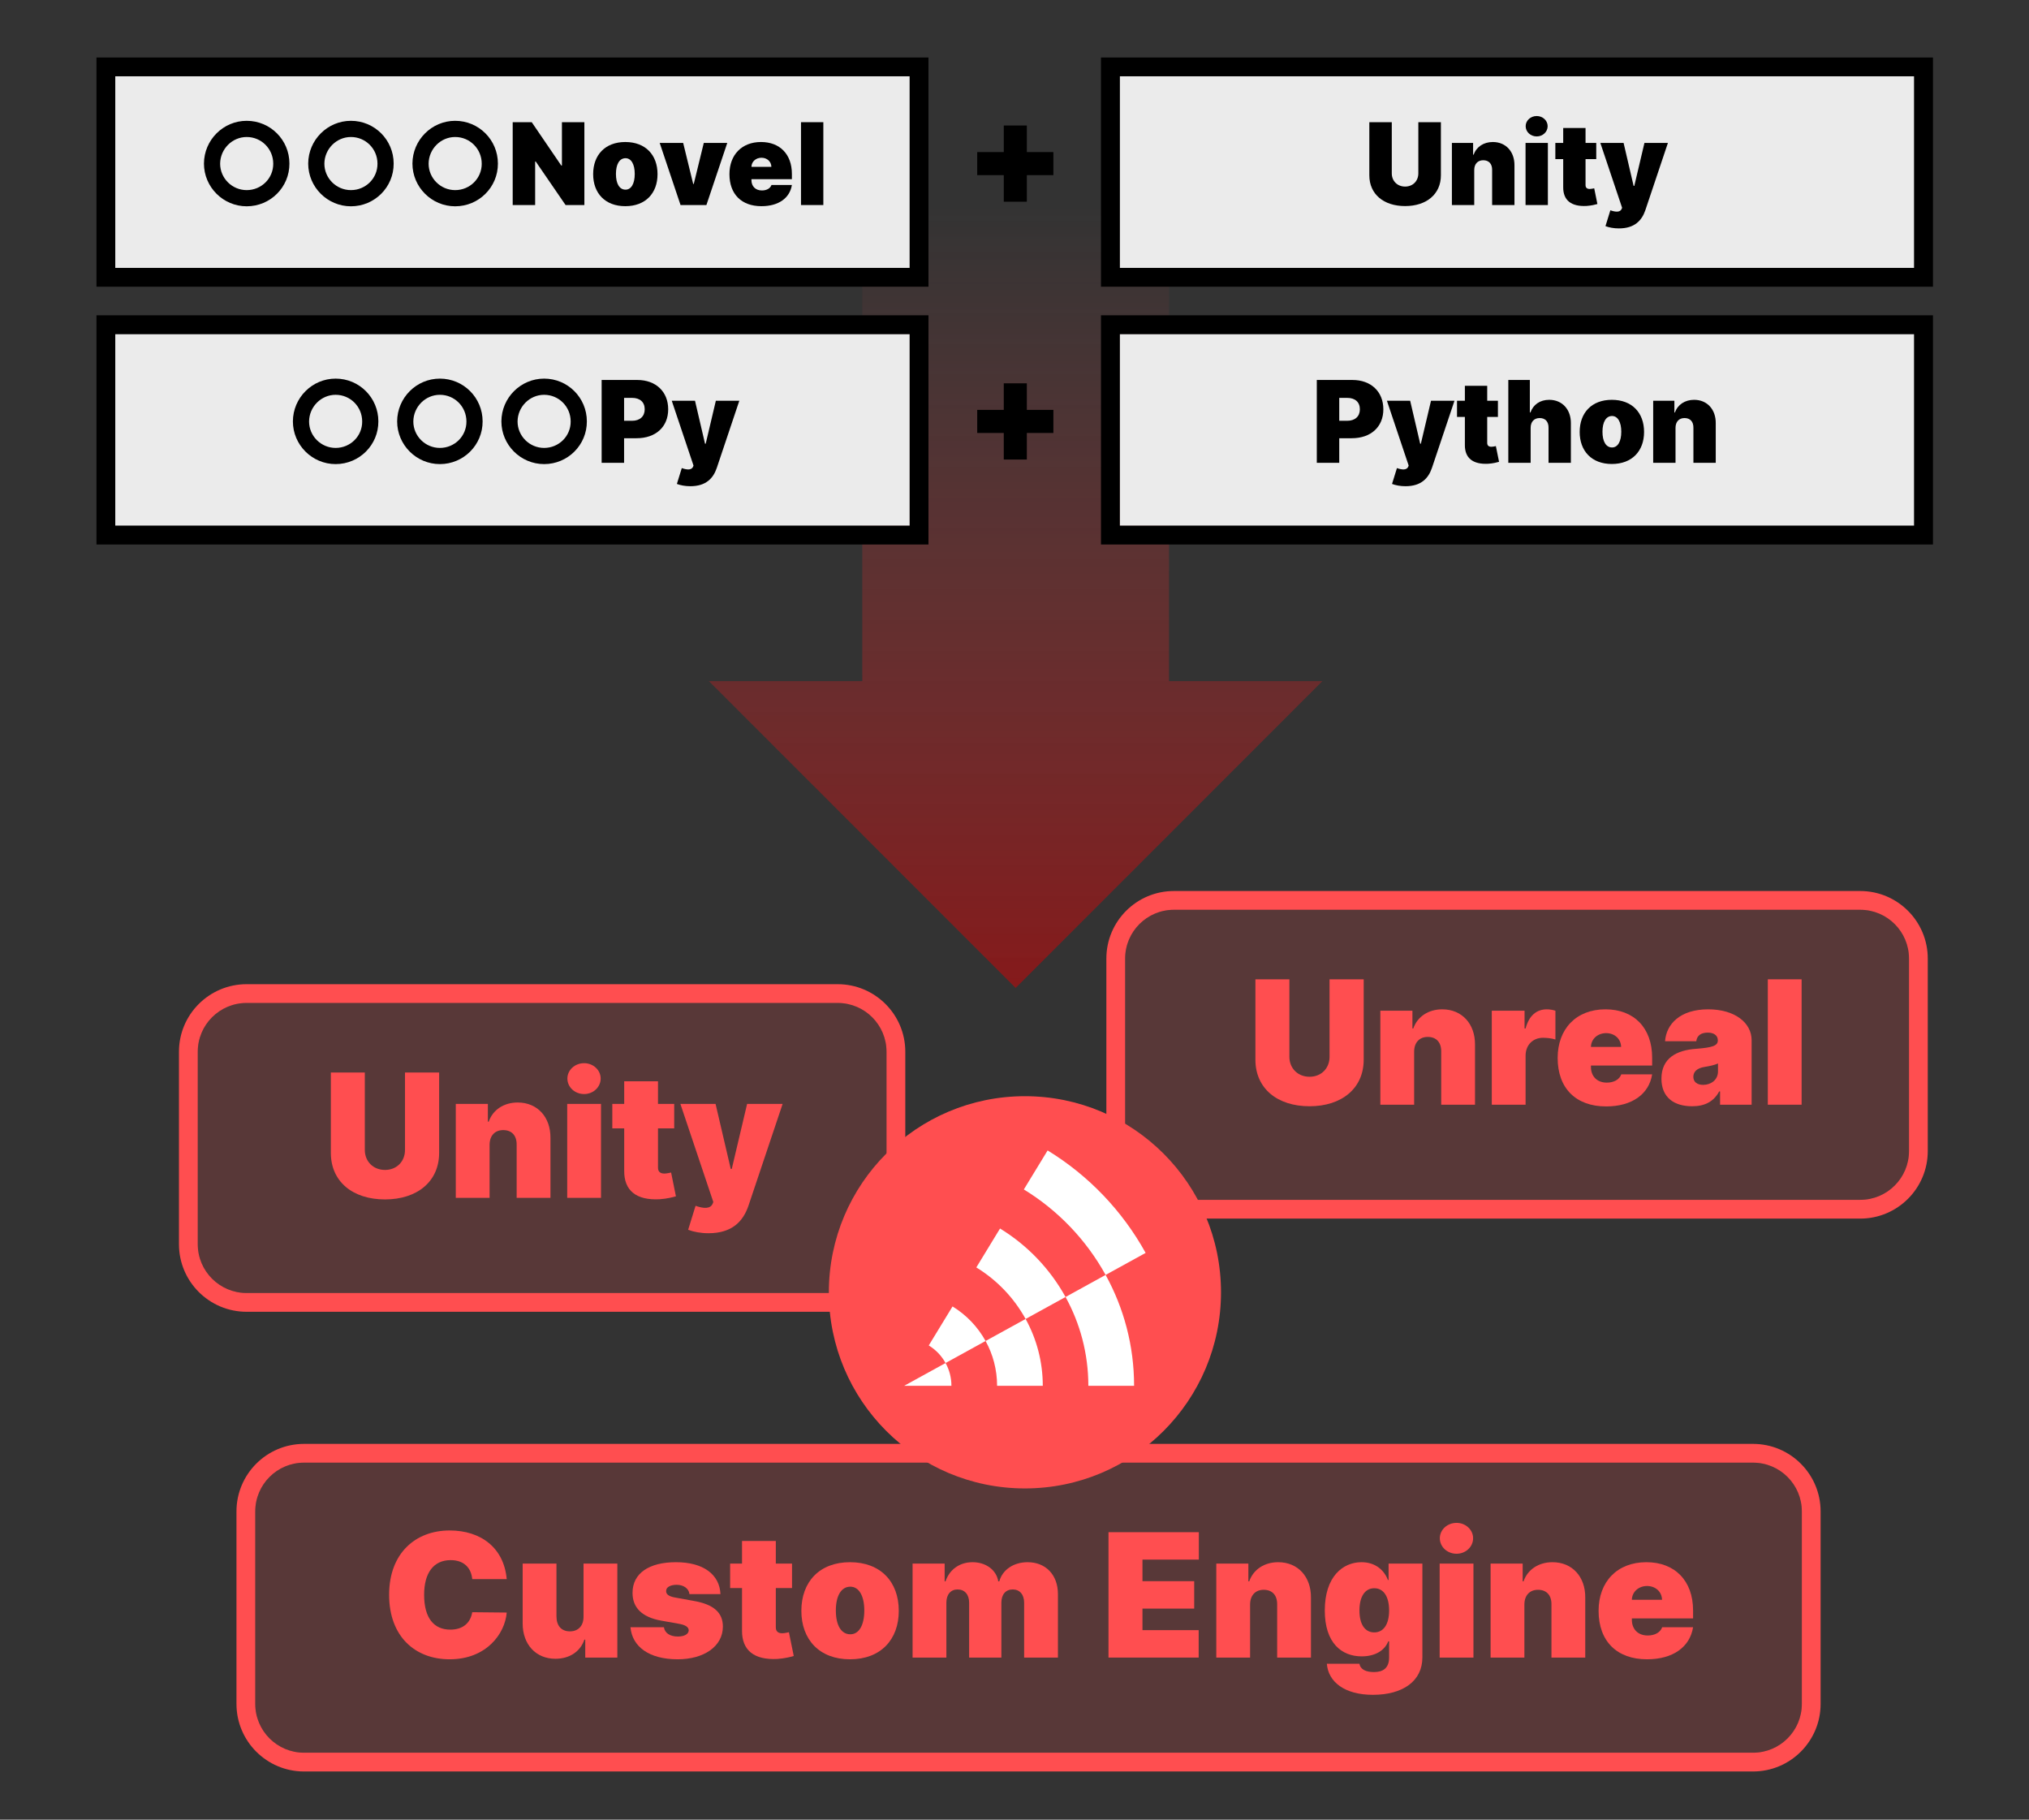 <?xml version="1.0" encoding="UTF-8" standalone="no"?>
<!DOCTYPE svg PUBLIC "-//W3C//DTD SVG 1.1//EN" "http://www.w3.org/Graphics/SVG/1.1/DTD/svg11.dtd">
<svg width="100%" height="100%" viewBox="0 0 416 373" version="1.1" xmlns="http://www.w3.org/2000/svg" xmlns:xlink="http://www.w3.org/1999/xlink" xml:space="preserve" xmlns:serif="http://www.serif.com/" style="fill-rule:evenodd;clip-rule:evenodd;stroke-linejoin:round;stroke-miterlimit:2;">
    <rect x="0" y="0" width="416" height="373" fill="#333333" stroke="none"/>
    <g transform="matrix(4.38588e-17,0.716,-1.314,8.0489e-17,390.408,-72.627)">
        <path d="M160.454,162.57L160.454,114.71L296.441,114.71L296.441,90.78L384.274,138.64L296.441,186.5L296.441,162.57L160.454,162.57Z" style="fill:url(#_Linear1);"/>
    </g>
    <g transform="matrix(0.451,0,0,0.528,12.118,3.62)">
        <rect x="25.529" y="22.75" width="361.151" height="74.41" style="fill:rgb(235,235,235);"/>
        <path d="M395.22,104.446L395.22,15.464L16.989,15.464L16.989,104.446L395.22,104.446ZM386.68,22.75L25.529,22.75L25.529,97.16L386.68,97.16L386.68,22.75Z"/>
    </g>
    <g transform="matrix(1.947,0,0,1.947,-154.385,-84.649)">
        <g transform="matrix(12,0,0,12,99.787,65.064)">
            <path d="M0.457,0.011C0.665,0.011 0.833,-0.157 0.832,-0.364C0.832,-0.571 0.665,-0.739 0.457,-0.739C0.251,-0.739 0.083,-0.571 0.082,-0.364C0.082,-0.157 0.251,0.011 0.457,0.011ZM0.457,-0.131C0.329,-0.131 0.224,-0.235 0.224,-0.363C0.225,-0.492 0.33,-0.597 0.457,-0.597C0.586,-0.597 0.69,-0.493 0.69,-0.363C0.691,-0.235 0.587,-0.131 0.457,-0.131Z" style="fill-rule:nonzero;"/>
        </g>
        <g transform="matrix(12,0,0,12,110.764,65.064)">
            <path d="M0.457,0.011C0.665,0.011 0.833,-0.157 0.832,-0.364C0.832,-0.571 0.665,-0.739 0.457,-0.739C0.251,-0.739 0.083,-0.571 0.082,-0.364C0.082,-0.157 0.251,0.011 0.457,0.011ZM0.457,-0.131C0.329,-0.131 0.224,-0.235 0.224,-0.363C0.225,-0.492 0.33,-0.597 0.457,-0.597C0.586,-0.597 0.69,-0.493 0.69,-0.363C0.691,-0.235 0.587,-0.131 0.457,-0.131Z" style="fill-rule:nonzero;"/>
        </g>
        <g transform="matrix(12,0,0,12,121.741,65.064)">
            <path d="M0.457,0.011C0.665,0.011 0.833,-0.157 0.832,-0.364C0.832,-0.571 0.665,-0.739 0.457,-0.739C0.251,-0.739 0.083,-0.571 0.082,-0.364C0.082,-0.157 0.251,0.011 0.457,0.011ZM0.457,-0.131C0.329,-0.131 0.224,-0.235 0.224,-0.363C0.225,-0.492 0.33,-0.597 0.457,-0.597C0.586,-0.597 0.69,-0.493 0.69,-0.363C0.691,-0.235 0.587,-0.131 0.457,-0.131Z" style="fill-rule:nonzero;"/>
        </g>
        <g transform="matrix(12,0,0,12,132.719,65.064)">
            <path d="M0.676,-0.727L0.479,-0.727L0.479,-0.347L0.473,-0.347L0.214,-0.727L0.047,-0.727L0.047,-0L0.244,-0L0.244,-0.382L0.249,-0.382L0.511,-0L0.676,-0L0.676,-0.727Z" style="fill-rule:nonzero;"/>
        </g>
        <g transform="matrix(12,0,0,12,141.395,65.064)">
            <path d="M0.312,0.01C0.49,0.01 0.595,-0.104 0.595,-0.271C0.595,-0.439 0.49,-0.553 0.312,-0.553C0.135,-0.553 0.03,-0.439 0.03,-0.271C0.03,-0.104 0.135,0.01 0.312,0.01ZM0.314,-0.135C0.261,-0.135 0.23,-0.187 0.23,-0.273C0.23,-0.358 0.261,-0.411 0.314,-0.411C0.364,-0.411 0.395,-0.358 0.395,-0.273C0.395,-0.187 0.364,-0.135 0.314,-0.135Z" style="fill-rule:nonzero;"/>
        </g>
        <g transform="matrix(12,0,0,12,148.69,65.064)">
            <path d="M0.599,-0.545L0.393,-0.545L0.305,-0.185L0.3,-0.185L0.212,-0.545L0.006,-0.545L0.189,-0L0.416,-0L0.599,-0.545Z" style="fill-rule:nonzero;"/>
        </g>
        <g transform="matrix(12,0,0,12,155.747,65.064)">
            <path d="M0.311,0.01C0.462,0.01 0.56,-0.062 0.578,-0.176L0.399,-0.176C0.388,-0.145 0.355,-0.128 0.315,-0.128C0.257,-0.128 0.223,-0.166 0.223,-0.219L0.223,-0.227L0.578,-0.227L0.578,-0.273C0.578,-0.446 0.472,-0.553 0.307,-0.553C0.138,-0.553 0.03,-0.44 0.03,-0.271C0.03,-0.095 0.136,0.01 0.311,0.01ZM0.223,-0.335C0.224,-0.382 0.263,-0.415 0.311,-0.415C0.36,-0.415 0.397,-0.382 0.398,-0.335L0.223,-0.335Z" style="fill-rule:nonzero;"/>
        </g>
        <g transform="matrix(12,0,0,12,163.043,65.064)">
            <rect x="0.05" y="-0.727" width="0.196" height="0.727" style="fill-rule:nonzero;"/>
        </g>
    </g>
    <g transform="matrix(0.451,0,0,0.528,218.068,3.62)">
        <rect x="25.529" y="22.75" width="361.151" height="74.41" style="fill:rgb(235,235,235);"/>
        <path d="M395.22,104.446L395.22,15.464L16.989,15.464L16.989,104.446L395.22,104.446ZM386.68,22.75L25.529,22.75L25.529,97.16L386.68,97.16L386.68,22.75Z"/>
    </g>
    <g transform="matrix(1.947,0,0,1.947,51.565,-84.649)">
        <g transform="matrix(12,0,0,12,117.148,65.064)">
            <path d="M0.477,-0.727L0.477,-0.278C0.477,-0.211 0.429,-0.162 0.361,-0.162C0.293,-0.162 0.244,-0.211 0.244,-0.278L0.244,-0.727L0.047,-0.727L0.047,-0.261C0.047,-0.095 0.173,0.009 0.361,0.009C0.548,0.009 0.675,-0.095 0.675,-0.261L0.675,-0.727L0.477,-0.727Z" style="fill-rule:nonzero;"/>
        </g>
        <g transform="matrix(12,0,0,12,125.807,65.064)">
            <path d="M0.246,-0.307C0.246,-0.361 0.277,-0.393 0.325,-0.393C0.375,-0.393 0.404,-0.361 0.403,-0.307L0.403,-0L0.599,-0L0.599,-0.348C0.6,-0.467 0.525,-0.553 0.409,-0.553C0.329,-0.553 0.265,-0.511 0.241,-0.442L0.236,-0.442L0.236,-0.545L0.05,-0.545L0.05,-0L0.246,-0L0.246,-0.307Z" style="fill-rule:nonzero;"/>
        </g>
        <g transform="matrix(12,0,0,12,133.562,65.064)">
            <path d="M0.05,-0L0.246,-0L0.246,-0.545L0.05,-0.545L0.05,-0ZM0.148,-0.602C0.201,-0.602 0.244,-0.642 0.244,-0.692C0.244,-0.741 0.201,-0.781 0.148,-0.781C0.094,-0.781 0.051,-0.741 0.051,-0.692C0.051,-0.642 0.094,-0.602 0.148,-0.602Z" style="fill-rule:nonzero;"/>
        </g>
        <g transform="matrix(12,0,0,12,137.108,65.064)">
            <path d="M0.375,-0.545L0.281,-0.545L0.281,-0.676L0.085,-0.676L0.085,-0.545L0.016,-0.545L0.016,-0.403L0.085,-0.403L0.085,-0.157C0.084,-0.043 0.154,0.015 0.29,0.008C0.334,0.005 0.367,-0.004 0.385,-0.009L0.357,-0.147C0.349,-0.145 0.33,-0.141 0.318,-0.141C0.293,-0.141 0.281,-0.153 0.281,-0.175L0.281,-0.403L0.375,-0.403L0.375,-0.545Z" style="fill-rule:nonzero;"/>
        </g>
        <g transform="matrix(12,0,0,12,141.966,65.064)">
            <path d="M0.169,0.205C0.306,0.205 0.37,0.136 0.401,0.045L0.599,-0.545L0.393,-0.545L0.304,-0.168L0.298,-0.168L0.21,-0.545L0.006,-0.545L0.197,0.024L0.193,0.034C0.18,0.064 0.142,0.063 0.094,0.046L0.051,0.185C0.082,0.197 0.124,0.205 0.169,0.205Z" style="fill-rule:nonzero;"/>
        </g>
    </g>
    <g transform="matrix(0.391,0,0,0.799,30.565,187.413)">
        <path d="M386.68,35.259C386.68,28.355 375.206,22.75 361.074,22.75L51.134,22.75C37.002,22.75 25.529,28.355 25.529,35.259L25.529,84.651C25.529,91.555 37.002,97.16 51.134,97.16L361.074,97.16C375.206,97.16 386.68,91.555 386.68,84.651L386.68,35.259Z" style="fill:rgb(255,78,80);fill-opacity:0.18;"/>
        <path d="M396.537,35.259C396.537,25.697 380.647,17.934 361.074,17.934L51.134,17.934C31.562,17.934 15.672,25.697 15.672,35.259L15.672,84.651C15.672,94.213 31.562,101.976 51.134,101.976L361.074,101.976C380.647,101.976 396.537,94.213 396.537,84.651C396.537,84.651 396.537,35.259 396.537,35.259ZM386.68,35.259C386.68,28.355 375.206,22.75 361.074,22.75L51.134,22.75C37.002,22.75 25.529,28.355 25.529,35.259L25.529,84.651C25.529,91.555 37.002,97.16 51.134,97.16L361.074,97.16C375.206,97.16 386.68,91.555 386.68,84.651L386.68,35.259Z" style="fill:rgb(255,78,80);"/>
    </g>
    <g transform="matrix(2.946,0,0,2.946,-278.946,53.865)">
        <g transform="matrix(12,0,0,12,117.148,65.064)">
            <path d="M0.477,-0.727L0.477,-0.278C0.477,-0.211 0.429,-0.162 0.361,-0.162C0.293,-0.162 0.244,-0.211 0.244,-0.278L0.244,-0.727L0.047,-0.727L0.047,-0.261C0.047,-0.095 0.173,0.009 0.361,0.009C0.548,0.009 0.675,-0.095 0.675,-0.261L0.675,-0.727L0.477,-0.727Z" style="fill:rgb(255,78,80);fill-rule:nonzero;"/>
        </g>
        <g transform="matrix(12,0,0,12,125.807,65.064)">
            <path d="M0.246,-0.307C0.246,-0.361 0.277,-0.393 0.325,-0.393C0.375,-0.393 0.404,-0.361 0.403,-0.307L0.403,-0L0.599,-0L0.599,-0.348C0.6,-0.467 0.525,-0.553 0.409,-0.553C0.329,-0.553 0.265,-0.511 0.241,-0.442L0.236,-0.442L0.236,-0.545L0.05,-0.545L0.05,-0L0.246,-0L0.246,-0.307Z" style="fill:rgb(255,78,80);fill-rule:nonzero;"/>
        </g>
        <g transform="matrix(12,0,0,12,133.562,65.064)">
            <path d="M0.05,-0L0.246,-0L0.246,-0.545L0.05,-0.545L0.05,-0ZM0.148,-0.602C0.201,-0.602 0.244,-0.642 0.244,-0.692C0.244,-0.741 0.201,-0.781 0.148,-0.781C0.094,-0.781 0.051,-0.741 0.051,-0.692C0.051,-0.642 0.094,-0.602 0.148,-0.602Z" style="fill:rgb(255,78,80);fill-rule:nonzero;"/>
        </g>
        <g transform="matrix(12,0,0,12,137.108,65.064)">
            <path d="M0.375,-0.545L0.281,-0.545L0.281,-0.676L0.085,-0.676L0.085,-0.545L0.016,-0.545L0.016,-0.403L0.085,-0.403L0.085,-0.157C0.084,-0.043 0.154,0.015 0.29,0.008C0.334,0.005 0.367,-0.004 0.385,-0.009L0.357,-0.147C0.349,-0.145 0.33,-0.141 0.318,-0.141C0.293,-0.141 0.281,-0.153 0.281,-0.175L0.281,-0.403L0.375,-0.403L0.375,-0.545Z" style="fill:rgb(255,78,80);fill-rule:nonzero;"/>
        </g>
        <g transform="matrix(12,0,0,12,141.966,65.064)">
            <path d="M0.169,0.205C0.306,0.205 0.37,0.136 0.401,0.045L0.599,-0.545L0.393,-0.545L0.304,-0.168L0.298,-0.168L0.21,-0.545L0.006,-0.545L0.197,0.024L0.193,0.034C0.18,0.064 0.142,0.063 0.094,0.046L0.051,0.185C0.082,0.197 0.124,0.205 0.169,0.205Z" style="fill:rgb(255,78,80);fill-rule:nonzero;"/>
        </g>
    </g>
    <g transform="matrix(0.445,0,0,0.799,219.323,168.314)">
        <path d="M386.68,35.259C386.68,28.355 376.613,22.75 364.214,22.75L47.995,22.75C35.595,22.75 25.529,28.355 25.529,35.259L25.529,84.651C25.529,91.555 35.595,97.16 47.995,97.16L364.214,97.16C376.613,97.16 386.68,91.555 386.68,84.651L386.68,35.259Z" style="fill:rgb(255,78,80);fill-opacity:0.18;"/>
        <path d="M395.328,35.259C395.328,25.697 381.386,17.934 364.214,17.934L47.995,17.934C30.822,17.934 16.88,25.697 16.88,35.259C16.88,35.259 16.88,84.651 16.88,84.651C16.88,94.213 30.822,101.976 47.995,101.976L364.214,101.976C381.386,101.976 395.328,94.213 395.328,84.651C395.328,84.651 395.328,35.259 395.328,35.259ZM386.68,35.259C386.68,28.355 376.613,22.75 364.214,22.75L47.995,22.75C35.595,22.75 25.529,28.355 25.529,35.259L25.529,84.651C25.529,91.555 35.595,97.16 47.995,97.16L364.214,97.16C376.613,97.16 386.68,91.555 386.68,84.651L386.68,35.259Z" style="fill:rgb(255,78,80);"/>
    </g>
    <g transform="matrix(2.946,0,0,2.946,-78.94,34.766)">
        <g transform="matrix(12,0,0,12,113.602,65.064)">
            <path d="M0.477,-0.727L0.477,-0.278C0.477,-0.211 0.429,-0.162 0.361,-0.162C0.293,-0.162 0.244,-0.211 0.244,-0.278L0.244,-0.727L0.047,-0.727L0.047,-0.261C0.047,-0.095 0.173,0.009 0.361,0.009C0.548,0.009 0.675,-0.095 0.675,-0.261L0.675,-0.727L0.477,-0.727Z" style="fill:rgb(255,78,80);fill-rule:nonzero;"/>
        </g>
        <g transform="matrix(12,0,0,12,122.261,65.064)">
            <path d="M0.246,-0.307C0.246,-0.361 0.277,-0.393 0.325,-0.393C0.375,-0.393 0.404,-0.361 0.403,-0.307L0.403,-0L0.599,-0L0.599,-0.348C0.6,-0.467 0.525,-0.553 0.409,-0.553C0.329,-0.553 0.265,-0.511 0.241,-0.442L0.236,-0.442L0.236,-0.545L0.05,-0.545L0.05,-0L0.246,-0L0.246,-0.307Z" style="fill:rgb(255,78,80);fill-rule:nonzero;"/>
        </g>
        <g transform="matrix(12,0,0,12,130.017,65.064)">
            <path d="M0.05,-0L0.246,-0L0.246,-0.284C0.246,-0.347 0.289,-0.388 0.347,-0.388C0.367,-0.388 0.399,-0.385 0.419,-0.378L0.419,-0.545C0.403,-0.55 0.386,-0.553 0.369,-0.553C0.311,-0.553 0.266,-0.518 0.246,-0.442L0.24,-0.442L0.24,-0.545L0.05,-0.545L0.05,-0Z" style="fill:rgb(255,78,80);fill-rule:nonzero;"/>
        </g>
        <g transform="matrix(12,0,0,12,134.841,65.064)">
            <path d="M0.311,0.01C0.462,0.01 0.56,-0.062 0.578,-0.176L0.399,-0.176C0.388,-0.145 0.355,-0.128 0.315,-0.128C0.257,-0.128 0.223,-0.166 0.223,-0.219L0.223,-0.227L0.578,-0.227L0.578,-0.273C0.578,-0.446 0.472,-0.553 0.307,-0.553C0.138,-0.553 0.03,-0.44 0.03,-0.271C0.03,-0.095 0.136,0.01 0.311,0.01ZM0.223,-0.335C0.224,-0.382 0.263,-0.415 0.311,-0.415C0.36,-0.415 0.397,-0.382 0.398,-0.335L0.223,-0.335Z" style="fill:rgb(255,78,80);fill-rule:nonzero;"/>
        </g>
        <g transform="matrix(12,0,0,12,142.136,65.064)">
            <path d="M0.202,0.009C0.273,0.009 0.326,-0.016 0.359,-0.077L0.364,-0.077L0.364,-0L0.547,-0L0.547,-0.374C0.547,-0.474 0.451,-0.553 0.295,-0.553C0.132,-0.553 0.052,-0.467 0.045,-0.368L0.226,-0.368C0.23,-0.402 0.255,-0.418 0.293,-0.418C0.327,-0.418 0.351,-0.402 0.351,-0.374L0.351,-0.372C0.351,-0.341 0.316,-0.331 0.224,-0.324C0.112,-0.316 0.024,-0.27 0.024,-0.151C0.024,-0.042 0.097,0.009 0.202,0.009ZM0.266,-0.115C0.232,-0.115 0.209,-0.131 0.209,-0.162C0.209,-0.19 0.229,-0.212 0.274,-0.219C0.305,-0.224 0.332,-0.23 0.352,-0.239L0.352,-0.193C0.352,-0.143 0.31,-0.115 0.266,-0.115Z" style="fill:rgb(255,78,80);fill-rule:nonzero;"/>
        </g>
        <g transform="matrix(12,0,0,12,149.227,65.064)">
            <rect x="0.05" y="-0.727" width="0.196" height="0.727" style="fill:rgb(255,78,80);fill-rule:nonzero;"/>
        </g>
    </g>
    <g transform="matrix(0.878,0,0,0.799,29.919,281.643)">
        <path d="M386.68,35.259C386.68,28.355 381.575,22.75 375.288,22.75L36.921,22.75C30.633,22.75 25.529,28.355 25.529,35.259L25.529,84.651C25.529,91.555 30.633,97.16 36.921,97.16L375.288,97.16C381.575,97.16 386.68,91.555 386.68,84.651L386.68,35.259Z" style="fill:rgb(255,78,80);fill-opacity:0.18;"/>
        <path d="M391.065,35.259C391.065,25.697 383.996,17.934 375.288,17.934L36.921,17.934C28.213,17.934 21.143,25.697 21.143,35.259L21.143,84.651C21.143,94.213 28.213,101.976 36.921,101.976L375.288,101.976C383.996,101.976 391.065,94.213 391.065,84.651C391.065,84.651 391.065,35.259 391.065,35.259ZM386.68,35.259C386.68,28.355 381.575,22.75 375.288,22.75L36.921,22.75C30.633,22.75 25.529,28.355 25.529,35.259L25.529,84.651C25.529,91.555 30.633,97.16 36.921,97.16L375.288,97.16C381.575,97.16 386.68,91.555 386.68,84.651L386.68,35.259Z" style="fill:rgb(255,78,80);"/>
    </g>
    <g transform="matrix(2.946,0,0,2.946,-179.164,148.095)">
        <g transform="matrix(12,0,0,12,87.369,65.064)">
            <path d="M0.726,-0.455C0.71,-0.635 0.578,-0.737 0.395,-0.737C0.199,-0.737 0.044,-0.607 0.044,-0.364C0.044,-0.122 0.195,0.01 0.395,0.01C0.608,0.01 0.716,-0.138 0.726,-0.261L0.526,-0.263C0.516,-0.201 0.472,-0.162 0.399,-0.162C0.303,-0.162 0.247,-0.23 0.247,-0.364C0.247,-0.49 0.301,-0.565 0.401,-0.565C0.477,-0.565 0.52,-0.521 0.526,-0.455L0.726,-0.455Z" style="fill:rgb(255,78,80);fill-rule:nonzero;"/>
        </g>
        <g transform="matrix(12,0,0,12,96.591,65.064)">
            <path d="M0.403,-0.239C0.404,-0.185 0.373,-0.152 0.324,-0.152C0.274,-0.152 0.246,-0.185 0.246,-0.239L0.246,-0.545L0.05,-0.545L0.05,-0.197C0.05,-0.078 0.125,0.007 0.24,0.007C0.321,0.007 0.384,-0.034 0.408,-0.104L0.413,-0.104L0.413,-0L0.599,-0L0.599,-0.545L0.403,-0.545L0.403,-0.239Z" style="fill:rgb(255,78,80);fill-rule:nonzero;"/>
        </g>
        <g transform="matrix(12,0,0,12,104.381,65.064)">
            <path d="M0.548,-0.368C0.543,-0.483 0.447,-0.553 0.29,-0.553C0.134,-0.553 0.038,-0.489 0.038,-0.375C0.038,-0.289 0.093,-0.234 0.205,-0.214L0.301,-0.197C0.344,-0.19 0.363,-0.178 0.364,-0.158C0.363,-0.135 0.337,-0.122 0.301,-0.122C0.257,-0.122 0.225,-0.141 0.22,-0.176L0.026,-0.176C0.036,-0.064 0.133,0.01 0.3,0.01C0.451,0.01 0.562,-0.064 0.562,-0.18C0.562,-0.261 0.508,-0.308 0.396,-0.328L0.286,-0.348C0.244,-0.355 0.232,-0.37 0.233,-0.386C0.232,-0.409 0.26,-0.422 0.294,-0.422C0.333,-0.422 0.365,-0.401 0.368,-0.368L0.548,-0.368Z" style="fill:rgb(255,78,80);fill-rule:nonzero;"/>
        </g>
        <g transform="matrix(12,0,0,12,111.437,65.064)">
            <path d="M0.375,-0.545L0.281,-0.545L0.281,-0.676L0.085,-0.676L0.085,-0.545L0.016,-0.545L0.016,-0.403L0.085,-0.403L0.085,-0.157C0.084,-0.043 0.154,0.015 0.29,0.008C0.334,0.005 0.367,-0.004 0.385,-0.009L0.357,-0.147C0.349,-0.145 0.33,-0.141 0.318,-0.141C0.293,-0.141 0.281,-0.153 0.281,-0.175L0.281,-0.403L0.375,-0.403L0.375,-0.545Z" style="fill:rgb(255,78,80);fill-rule:nonzero;"/>
        </g>
        <g transform="matrix(12,0,0,12,116.227,65.064)">
            <path d="M0.312,0.01C0.49,0.01 0.595,-0.104 0.595,-0.271C0.595,-0.439 0.49,-0.553 0.312,-0.553C0.135,-0.553 0.03,-0.439 0.03,-0.271C0.03,-0.104 0.135,0.01 0.312,0.01ZM0.314,-0.135C0.261,-0.135 0.23,-0.187 0.23,-0.273C0.23,-0.358 0.261,-0.411 0.314,-0.411C0.364,-0.411 0.395,-0.358 0.395,-0.273C0.395,-0.187 0.364,-0.135 0.314,-0.135Z" style="fill:rgb(255,78,80);fill-rule:nonzero;"/>
        </g>
        <g transform="matrix(12,0,0,12,123.727,65.064)">
            <path d="M0.05,-0L0.246,-0L0.246,-0.318C0.246,-0.366 0.271,-0.395 0.311,-0.395C0.352,-0.395 0.378,-0.366 0.378,-0.318L0.378,-0L0.565,-0L0.565,-0.318C0.565,-0.366 0.59,-0.395 0.631,-0.395C0.671,-0.395 0.697,-0.366 0.697,-0.318L0.697,-0L0.893,-0L0.893,-0.368C0.893,-0.48 0.822,-0.553 0.717,-0.553C0.636,-0.553 0.571,-0.509 0.553,-0.442L0.547,-0.442C0.536,-0.509 0.474,-0.553 0.398,-0.553C0.322,-0.553 0.264,-0.51 0.241,-0.442L0.236,-0.442L0.236,-0.545L0.05,-0.545L0.05,-0Z" style="fill:rgb(255,78,80);fill-rule:nonzero;"/>
        </g>
        <g transform="matrix(12,0,0,12,137.398,65.064)">
            <path d="M0.047,-0L0.57,-0L0.57,-0.159L0.244,-0.159L0.244,-0.284L0.544,-0.284L0.544,-0.443L0.244,-0.443L0.244,-0.568L0.571,-0.568L0.571,-0.727L0.047,-0.727L0.047,-0Z" style="fill:rgb(255,78,80);fill-rule:nonzero;"/>
        </g>
        <g transform="matrix(12,0,0,12,144.864,65.064)">
            <path d="M0.246,-0.307C0.246,-0.361 0.277,-0.393 0.325,-0.393C0.375,-0.393 0.404,-0.361 0.403,-0.307L0.403,-0L0.599,-0L0.599,-0.348C0.6,-0.467 0.525,-0.553 0.409,-0.553C0.329,-0.553 0.265,-0.511 0.241,-0.442L0.236,-0.442L0.236,-0.545L0.05,-0.545L0.05,-0L0.246,-0L0.246,-0.307Z" style="fill:rgb(255,78,80);fill-rule:nonzero;"/>
        </g>
        <g transform="matrix(12,0,0,12,152.619,65.064)">
            <path d="M0.312,0.216C0.485,0.216 0.599,0.137 0.599,-0.001L0.599,-0.545L0.403,-0.545L0.403,-0.45L0.399,-0.45C0.378,-0.506 0.327,-0.553 0.246,-0.553C0.138,-0.553 0.033,-0.47 0.033,-0.273C0.033,-0.084 0.131,-0.007 0.247,-0.007C0.321,-0.007 0.379,-0.038 0.401,-0.094L0.406,-0.094L0.406,-0.001C0.406,0.063 0.369,0.084 0.318,0.084C0.273,0.084 0.24,0.07 0.234,0.036L0.045,0.036C0.053,0.141 0.148,0.216 0.312,0.216ZM0.32,-0.146C0.266,-0.146 0.234,-0.192 0.234,-0.273C0.234,-0.354 0.266,-0.402 0.32,-0.402C0.374,-0.402 0.406,-0.354 0.406,-0.273C0.406,-0.193 0.374,-0.146 0.32,-0.146Z" style="fill:rgb(255,78,80);fill-rule:nonzero;"/>
        </g>
        <g transform="matrix(12,0,0,12,160.409,65.064)">
            <path d="M0.05,-0L0.246,-0L0.246,-0.545L0.05,-0.545L0.05,-0ZM0.148,-0.602C0.201,-0.602 0.244,-0.642 0.244,-0.692C0.244,-0.741 0.201,-0.781 0.148,-0.781C0.094,-0.781 0.051,-0.741 0.051,-0.692C0.051,-0.642 0.094,-0.602 0.148,-0.602Z" style="fill:rgb(255,78,80);fill-rule:nonzero;"/>
        </g>
        <g transform="matrix(12,0,0,12,163.954,65.064)">
            <path d="M0.246,-0.307C0.246,-0.361 0.277,-0.393 0.325,-0.393C0.375,-0.393 0.404,-0.361 0.403,-0.307L0.403,-0L0.599,-0L0.599,-0.348C0.6,-0.467 0.525,-0.553 0.409,-0.553C0.329,-0.553 0.265,-0.511 0.241,-0.442L0.236,-0.442L0.236,-0.545L0.05,-0.545L0.05,-0L0.246,-0L0.246,-0.307Z" style="fill:rgb(255,78,80);fill-rule:nonzero;"/>
        </g>
        <g transform="matrix(12,0,0,12,171.71,65.064)">
            <path d="M0.311,0.01C0.462,0.01 0.56,-0.062 0.578,-0.176L0.399,-0.176C0.388,-0.145 0.355,-0.128 0.315,-0.128C0.257,-0.128 0.223,-0.166 0.223,-0.219L0.223,-0.227L0.578,-0.227L0.578,-0.273C0.578,-0.446 0.472,-0.553 0.307,-0.553C0.138,-0.553 0.03,-0.44 0.03,-0.271C0.03,-0.095 0.136,0.01 0.311,0.01ZM0.223,-0.335C0.224,-0.382 0.263,-0.415 0.311,-0.415C0.36,-0.415 0.397,-0.382 0.398,-0.335L0.223,-0.335Z" style="fill:rgb(255,78,80);fill-rule:nonzero;"/>
        </g>
    </g>
    <g id="icon.svg" transform="matrix(1.584,0,0,1.584,210.326,265.083)">
        <g transform="matrix(1,0,0,1,-25.5,-25.5)">
            <g transform="matrix(1.196,0,0,1.196,-5.767,-18.943)">
                <g>
                    <g>
                        <circle cx="26.044" cy="37.064" r="21.22" style="fill:rgb(255,78,80);"/>
                        <g transform="matrix(0.897,0,0,0.897,4.589,17.29)">
                            <g>
                                <path d="M15.184,23.75C16.848,24.767 18.227,26.206 19.171,27.917L14.344,30.574C14.794,31.389 15.05,32.326 15.05,33.323L9.348,33.323L14.344,30.574C13.864,29.703 13.162,28.972 12.316,28.454L15.184,23.75ZM20.915,14.349C24.213,16.365 26.946,19.217 28.818,22.609L24.001,25.259C25.322,27.652 26.073,30.4 26.073,33.323L20.56,33.323C20.56,31.364 20.056,29.521 19.171,27.917L24.001,25.259C22.593,22.707 20.536,20.56 18.054,19.043L20.915,14.349ZM38.481,17.292L33.653,19.948C35.843,23.917 37.089,28.475 37.089,33.323L31.57,33.323C31.57,29.44 30.572,25.788 28.818,22.609L33.653,19.948C31.317,15.714 27.906,12.154 23.788,9.637L26.656,4.932C31.591,7.949 35.68,12.217 38.481,17.292Z" style="fill:white;"/>
                            </g>
                        </g>
                    </g>
                </g>
            </g>
        </g>
    </g>
    <g transform="matrix(1,0,0,1,-13.734,13.528)">
        <g transform="matrix(29.752,0,0,29.752,211.59,28.802)">
            <path d="M0.267,-0.033L0.426,-0.033L0.426,-0.216L0.609,-0.216L0.609,-0.375L0.426,-0.375L0.426,-0.558L0.267,-0.558L0.267,-0.375L0.084,-0.375L0.084,-0.216L0.267,-0.216L0.267,-0.033Z" style="fill-rule:nonzero;"/>
        </g>
    </g>
    <g transform="matrix(0.451,0,0,0.528,12.118,56.466)">
        <rect x="25.529" y="22.75" width="361.151" height="74.41" style="fill:rgb(235,235,235);"/>
        <path d="M395.22,104.446L395.22,15.464L16.989,15.464L16.989,104.446L395.22,104.446ZM386.68,22.75L25.529,22.75L25.529,97.16L386.68,97.16L386.68,22.75Z"/>
    </g>
    <g transform="matrix(1.947,0,0,1.947,-154.385,-31.804)">
        <g transform="matrix(12,0,0,12,109.153,65.064)">
            <path d="M0.457,0.011C0.665,0.011 0.833,-0.157 0.832,-0.364C0.832,-0.571 0.665,-0.739 0.457,-0.739C0.251,-0.739 0.083,-0.571 0.082,-0.364C0.082,-0.157 0.251,0.011 0.457,0.011ZM0.457,-0.131C0.329,-0.131 0.224,-0.235 0.224,-0.363C0.225,-0.492 0.33,-0.597 0.457,-0.597C0.586,-0.597 0.69,-0.493 0.69,-0.363C0.691,-0.235 0.587,-0.131 0.457,-0.131Z" style="fill-rule:nonzero;"/>
        </g>
        <g transform="matrix(12,0,0,12,120.131,65.064)">
            <path d="M0.457,0.011C0.665,0.011 0.833,-0.157 0.832,-0.364C0.832,-0.571 0.665,-0.739 0.457,-0.739C0.251,-0.739 0.083,-0.571 0.082,-0.364C0.082,-0.157 0.251,0.011 0.457,0.011ZM0.457,-0.131C0.329,-0.131 0.224,-0.235 0.224,-0.363C0.225,-0.492 0.33,-0.597 0.457,-0.597C0.586,-0.597 0.69,-0.493 0.69,-0.363C0.691,-0.235 0.587,-0.131 0.457,-0.131Z" style="fill-rule:nonzero;"/>
        </g>
        <g transform="matrix(12,0,0,12,131.108,65.064)">
            <path d="M0.457,0.011C0.665,0.011 0.833,-0.157 0.832,-0.364C0.832,-0.571 0.665,-0.739 0.457,-0.739C0.251,-0.739 0.083,-0.571 0.082,-0.364C0.082,-0.157 0.251,0.011 0.457,0.011ZM0.457,-0.131C0.329,-0.131 0.224,-0.235 0.224,-0.363C0.225,-0.492 0.33,-0.597 0.457,-0.597C0.586,-0.597 0.69,-0.493 0.69,-0.363C0.691,-0.235 0.587,-0.131 0.457,-0.131Z" style="fill-rule:nonzero;"/>
        </g>
        <g transform="matrix(12,0,0,12,142.085,65.064)">
            <path d="M0.047,-0L0.244,-0L0.244,-0.216L0.354,-0.216C0.52,-0.216 0.631,-0.314 0.631,-0.47C0.631,-0.625 0.522,-0.727 0.361,-0.727L0.047,-0.727L0.047,-0ZM0.244,-0.369L0.244,-0.57L0.314,-0.57C0.383,-0.57 0.425,-0.533 0.425,-0.47C0.425,-0.408 0.383,-0.369 0.314,-0.369L0.244,-0.369Z" style="fill-rule:nonzero;"/>
        </g>
        <g transform="matrix(12,0,0,12,149.96,65.064)">
            <path d="M0.169,0.205C0.306,0.205 0.37,0.136 0.401,0.045L0.599,-0.545L0.393,-0.545L0.304,-0.168L0.298,-0.168L0.21,-0.545L0.006,-0.545L0.197,0.024L0.193,0.034C0.18,0.064 0.142,0.063 0.094,0.046L0.051,0.185C0.082,0.197 0.124,0.205 0.169,0.205Z" style="fill-rule:nonzero;"/>
        </g>
    </g>
    <g transform="matrix(0.451,0,0,0.528,218.068,56.466)">
        <rect x="25.529" y="22.75" width="361.151" height="74.41" style="fill:rgb(235,235,235);"/>
        <path d="M395.22,104.446L395.22,15.464L16.989,15.464L16.989,104.446L395.22,104.446ZM386.68,22.75L25.529,22.75L25.529,97.16L386.68,97.16L386.68,22.75Z"/>
    </g>
    <g transform="matrix(1.947,0,0,1.947,51.565,-31.804)">
        <g transform="matrix(12,0,0,12,111.616,65.064)">
            <path d="M0.047,-0L0.244,-0L0.244,-0.216L0.354,-0.216C0.52,-0.216 0.631,-0.314 0.631,-0.47C0.631,-0.625 0.522,-0.727 0.361,-0.727L0.047,-0.727L0.047,-0ZM0.244,-0.369L0.244,-0.57L0.314,-0.57C0.383,-0.57 0.425,-0.533 0.425,-0.47C0.425,-0.408 0.383,-0.369 0.314,-0.369L0.244,-0.369Z" style="fill-rule:nonzero;"/>
        </g>
        <g transform="matrix(12,0,0,12,119.491,65.064)">
            <path d="M0.169,0.205C0.306,0.205 0.37,0.136 0.401,0.045L0.599,-0.545L0.393,-0.545L0.304,-0.168L0.298,-0.168L0.21,-0.545L0.006,-0.545L0.197,0.024L0.193,0.034C0.18,0.064 0.142,0.063 0.094,0.046L0.051,0.185C0.082,0.197 0.124,0.205 0.169,0.205Z" style="fill-rule:nonzero;"/>
        </g>
        <g transform="matrix(12,0,0,12,126.753,65.064)">
            <path d="M0.375,-0.545L0.281,-0.545L0.281,-0.676L0.085,-0.676L0.085,-0.545L0.016,-0.545L0.016,-0.403L0.085,-0.403L0.085,-0.157C0.084,-0.043 0.154,0.015 0.29,0.008C0.334,0.005 0.367,-0.004 0.385,-0.009L0.357,-0.147C0.349,-0.145 0.33,-0.141 0.318,-0.141C0.293,-0.141 0.281,-0.153 0.281,-0.175L0.281,-0.403L0.375,-0.403L0.375,-0.545Z" style="fill-rule:nonzero;"/>
        </g>
        <g transform="matrix(12,0,0,12,131.747,65.064)">
            <path d="M0.246,-0.307C0.246,-0.361 0.277,-0.393 0.325,-0.393C0.375,-0.393 0.404,-0.361 0.403,-0.307L0.403,-0L0.599,-0L0.599,-0.348C0.6,-0.467 0.524,-0.553 0.409,-0.553C0.328,-0.553 0.269,-0.511 0.244,-0.442L0.239,-0.442L0.239,-0.727L0.05,-0.727L0.05,-0L0.246,-0L0.246,-0.307Z" style="fill-rule:nonzero;"/>
        </g>
        <g transform="matrix(12,0,0,12,139.503,65.064)">
            <path d="M0.312,0.01C0.49,0.01 0.595,-0.104 0.595,-0.271C0.595,-0.439 0.49,-0.553 0.312,-0.553C0.135,-0.553 0.03,-0.439 0.03,-0.271C0.03,-0.104 0.135,0.01 0.312,0.01ZM0.314,-0.135C0.261,-0.135 0.23,-0.187 0.23,-0.273C0.23,-0.358 0.261,-0.411 0.314,-0.411C0.364,-0.411 0.395,-0.358 0.395,-0.273C0.395,-0.187 0.364,-0.135 0.314,-0.135Z" style="fill-rule:nonzero;"/>
        </g>
        <g transform="matrix(12,0,0,12,147.003,65.064)">
            <path d="M0.246,-0.307C0.246,-0.361 0.277,-0.393 0.325,-0.393C0.375,-0.393 0.404,-0.361 0.403,-0.307L0.403,-0L0.599,-0L0.599,-0.348C0.6,-0.467 0.525,-0.553 0.409,-0.553C0.329,-0.553 0.265,-0.511 0.241,-0.442L0.236,-0.442L0.236,-0.545L0.05,-0.545L0.05,-0L0.246,-0L0.246,-0.307Z" style="fill-rule:nonzero;"/>
        </g>
    </g>
    <g transform="matrix(1,0,0,1,-13.734,66.374)">
        <g transform="matrix(29.752,0,0,29.752,211.59,28.802)">
            <path d="M0.267,-0.033L0.426,-0.033L0.426,-0.216L0.609,-0.216L0.609,-0.375L0.426,-0.375L0.426,-0.558L0.267,-0.558L0.267,-0.375L0.084,-0.375L0.084,-0.216L0.267,-0.216L0.267,-0.033Z" style="fill-rule:nonzero;"/>
        </g>
    </g>
    <defs>
        <linearGradient id="_Linear1" x1="0" y1="0" x2="1" y2="0" gradientUnits="userSpaceOnUse" gradientTransform="matrix(223.819,-1.57772e-30,1.57772e-30,114.829,160.454,138.64)"><stop offset="0" style="stop-color:rgb(255,78,80);stop-opacity:0"/><stop offset="1" style="stop-color:rgb(215,0,2);stop-opacity:0.5"/></linearGradient>
    </defs>
</svg>
